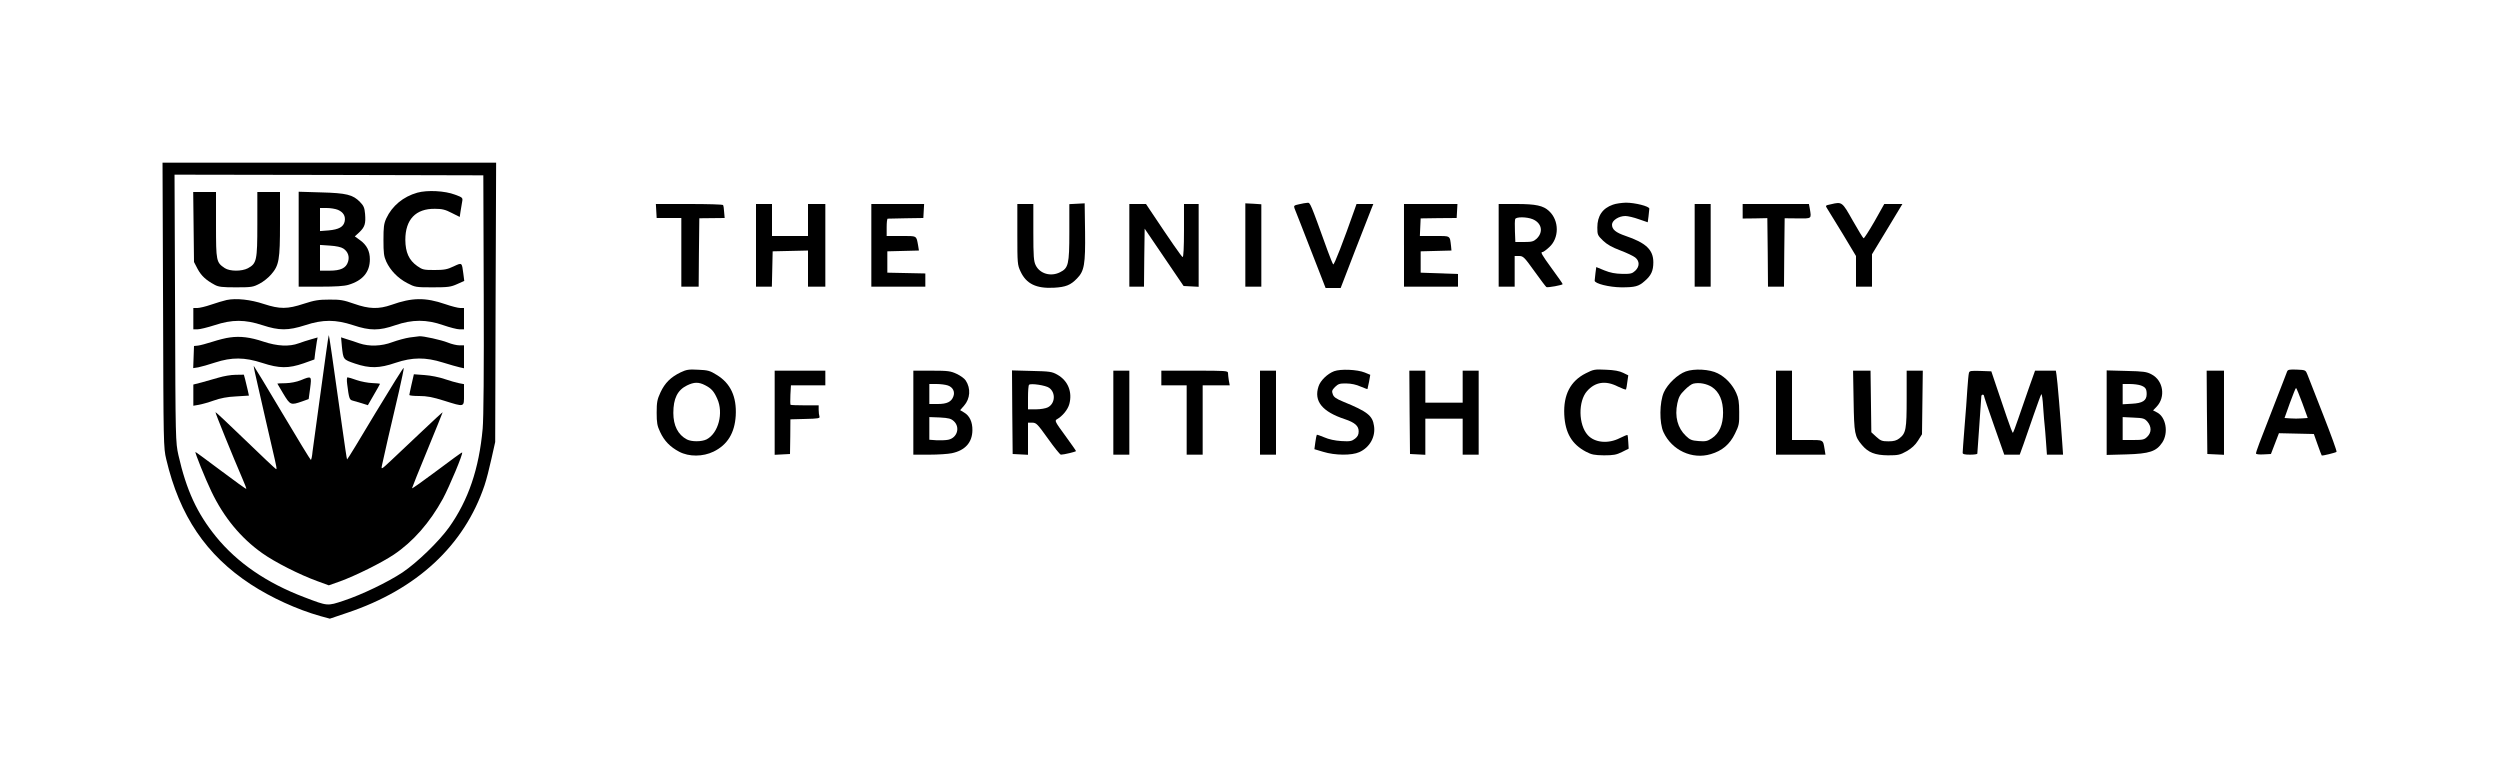 <?xml version="1.0" standalone="no"?>
<!DOCTYPE svg PUBLIC "-//W3C//DTD SVG 20010904//EN"
 "http://www.w3.org/TR/2001/REC-SVG-20010904/DTD/svg10.dtd">
<svg version="1.0" xmlns="http://www.w3.org/2000/svg"
 width="1875pt" height="586pt" viewBox="0 0 1875 586"
 preserveAspectRatio="xMidYMid meet">

<g transform="translate(0,586) scale(0.1,-0.1)"
fill="#000000" stroke="none">
<path d="M1223 3573 c3 -1048 3 -1070 24 -1158 100 -424 299 -718 633 -937
154 -101 350 -190 524 -239 l70 -19 130 44 c523 175 878 505 1030 956 14 41
37 131 52 200 l28 125 3 1048 4 1047 -1251 0 -1251 0 4 -1067z m2405 82 c2
-571 -1 -933 -8 -1010 -27 -300 -107 -536 -252 -740 -77 -107 -239 -264 -349
-338 -110 -73 -305 -167 -441 -212 -124 -41 -118 -42 -296 26 -282 107 -502
258 -662 454 -142 175 -222 348 -282 612 -21 97 -22 109 -25 1101 l-4 1002
1158 -2 1158 -3 3 -890z"/>
<path d="M3130 4415 c-106 -30 -189 -99 -233 -193 -18 -40 -21 -65 -21 -162 0
-97 3 -122 21 -162 31 -67 88 -125 157 -161 59 -31 64 -32 191 -32 116 0 136
3 183 24 l54 24 -7 55 c-11 85 -9 84 -73 54 -48 -23 -71 -27 -144 -27 -80 0
-89 2 -129 30 -62 44 -88 102 -89 196 0 153 78 235 222 233 54 0 78 -6 126
-31 l60 -30 6 41 c4 22 9 55 12 72 6 31 4 33 -53 54 -76 29 -207 36 -283 15z"/>
<path d="M1452 4158 l3 -263 27 -52 c28 -52 63 -84 128 -119 29 -16 57 -19
160 -19 117 0 128 2 176 27 29 15 68 46 88 70 59 68 66 109 66 380 l0 238 -85
0 -85 0 0 -243 c0 -272 -5 -293 -71 -329 -46 -24 -135 -24 -173 1 -64 43 -66
51 -66 324 l0 247 -86 0 -85 0 3 -262z"/>
<path d="M2240 4066 l0 -356 163 0 c113 0 179 4 211 14 107 32 160 96 160 191
0 62 -23 107 -74 144 l-39 28 35 32 c40 39 48 63 42 137 -4 45 -10 61 -38 89
-53 55 -102 67 -292 72 l-168 5 0 -356z m295 220 c41 -18 58 -48 50 -87 -9
-41 -44 -60 -120 -67 l-65 -5 0 87 0 86 50 0 c28 0 66 -6 85 -14z m40 -290
c35 -23 48 -61 35 -100 -15 -47 -55 -66 -139 -66 l-71 0 0 96 0 97 74 -5 c47
-3 85 -11 101 -22z"/>
<path d="M1700 3610 c-25 -6 -77 -21 -117 -35 -40 -14 -87 -25 -103 -25 l-30
0 0 -80 0 -80 31 0 c18 0 75 14 128 31 133 44 229 43 360 0 125 -41 192 -41
320 0 133 44 229 43 360 0 126 -42 195 -42 316 0 128 44 234 44 360 0 49 -17
104 -31 122 -31 l33 0 0 80 0 80 -28 0 c-16 0 -67 13 -113 29 -148 51 -248 50
-402 -5 -97 -34 -169 -32 -282 8 -77 27 -103 32 -185 31 -79 0 -111 -5 -191
-31 -124 -41 -180 -41 -300 -2 -99 33 -207 45 -279 30z"/>
<path d="M2446 3217 c-10 -72 -35 -256 -56 -407 -21 -151 -42 -303 -46 -337
-3 -35 -9 -63 -13 -62 -3 0 -100 159 -216 354 -115 194 -211 352 -212 351 -2
-2 13 -72 33 -157 19 -85 46 -201 59 -259 13 -58 33 -145 45 -195 36 -154 38
-166 30 -163 -5 2 -108 99 -230 217 -121 117 -222 212 -224 210 -3 -4 129
-329 204 -503 17 -38 29 -71 27 -73 -2 -1 -88 60 -190 137 -103 77 -188 140
-191 140 -7 0 74 -202 119 -295 93 -195 221 -350 382 -464 94 -67 279 -161
414 -210 l85 -31 85 30 c117 43 309 138 402 200 145 97 271 241 369 420 50 94
153 339 144 347 -1 2 -87 -60 -189 -137 -103 -77 -187 -137 -187 -132 0 4 52
133 115 286 63 154 115 281 115 284 0 2 -68 -60 -151 -139 -83 -79 -187 -177
-231 -218 -80 -75 -80 -75 -73 -40 8 40 70 312 127 552 21 93 38 173 36 178
-2 5 -97 -148 -213 -340 -115 -193 -210 -349 -212 -347 -2 2 -19 115 -38 252
-73 520 -96 678 -99 681 -1 1 -10 -57 -20 -130z"/>
<path d="M1724 3329 c-28 -3 -87 -18 -130 -32 -44 -14 -92 -27 -109 -29 l-30
-3 -3 -83 -3 -83 38 6 c21 4 78 20 126 36 126 41 222 40 354 -3 128 -42 197
-42 310 -3 l81 29 6 51 c4 27 9 64 12 82 l6 32 -49 -14 c-26 -7 -68 -21 -93
-30 -70 -26 -160 -22 -265 13 -99 33 -173 42 -251 31z"/>
<path d="M3073 3329 c-33 -5 -92 -21 -130 -35 -82 -31 -174 -34 -248 -9 -27
10 -70 24 -94 31 l-43 14 6 -68 c11 -100 9 -98 99 -129 110 -37 182 -36 304 6
126 42 224 43 355 2 51 -16 108 -32 126 -36 l32 -7 0 86 0 86 -35 0 c-19 0
-58 9 -87 21 -47 19 -186 50 -213 47 -5 0 -38 -4 -72 -9z"/>
<path d="M1640 3028 c-36 -11 -93 -27 -127 -36 l-63 -16 0 -79 0 -80 41 7 c23
4 73 18 112 32 51 18 101 28 168 31 l96 6 -9 41 c-6 22 -14 58 -19 79 l-10 37
-62 -1 c-34 0 -91 -10 -127 -21z"/>
<path d="M3087 2979 c-9 -41 -17 -77 -17 -81 0 -5 33 -8 74 -8 57 0 100 -8
186 -35 157 -49 150 -51 150 45 l0 79 -37 7 c-21 4 -69 18 -108 31 -40 14
-105 27 -150 30 l-81 6 -17 -74z"/>
<path d="M2255 3008 c-30 -12 -75 -21 -112 -22 -35 0 -63 -2 -63 -3 0 -1 21
-36 46 -78 51 -84 55 -85 139 -56 l50 18 11 81 c12 94 12 94 -71 60z"/>
<path d="M2604 2978 c13 -104 17 -116 39 -122 12 -3 43 -12 69 -20 l47 -15 45
78 c25 43 46 80 46 82 0 2 -26 5 -58 6 -31 1 -84 11 -116 22 -33 12 -64 21
-69 21 -6 0 -7 -21 -3 -52z"/>
<path d="M8078 4332 l-58 -3 0 -212 c0 -240 -7 -268 -70 -299 -69 -35 -151
-11 -182 52 -15 30 -18 65 -18 248 l0 212 -60 0 -60 0 0 -227 c0 -219 1 -230
24 -279 43 -93 118 -129 250 -122 89 5 125 19 174 70 54 55 63 105 60 349 l-3
214 -57 -3z"/>
<path d="M9340 4023 l0 -313 60 0 60 0 0 309 0 309 -60 4 -60 3 0 -312z"/>
<path d="M9743 4328 c-38 -8 -41 -11 -34 -31 5 -12 25 -64 45 -114 20 -51 52
-135 72 -185 20 -51 54 -139 76 -195 l40 -103 56 0 57 0 109 283 c60 155 116
297 123 315 l13 32 -63 0 -63 0 -13 -37 c-87 -247 -155 -423 -162 -416 -4 4
-23 51 -42 103 -132 366 -130 360 -151 359 -12 -1 -40 -5 -63 -11z"/>
<path d="M12097 4325 c-78 -27 -117 -84 -117 -171 0 -55 2 -59 43 -99 30 -29
68 -50 129 -73 48 -18 98 -42 112 -53 34 -27 34 -68 0 -100 -23 -21 -34 -24
-98 -23 -51 1 -89 8 -133 26 l-61 25 -6 -45 c-3 -25 -6 -50 -6 -57 0 -22 109
-49 200 -50 104 0 130 7 175 47 49 42 65 77 65 141 0 94 -56 146 -209 198 -73
25 -101 48 -101 84 0 32 51 65 100 65 19 0 65 -11 101 -24 l67 -23 6 45 c3 25
6 50 6 57 0 18 -107 45 -176 45 -32 -1 -76 -7 -97 -15z"/>
<path d="M13732 4328 c-43 -9 -43 -9 -27 -34 9 -14 61 -99 116 -189 l99 -165
0 -115 0 -115 60 0 60 0 0 121 0 122 114 188 114 189 -68 0 -68 0 -73 -130
c-41 -71 -78 -129 -82 -127 -4 1 -41 61 -81 132 -80 142 -80 143 -164 123z"/>
<path d="M4922 4278 l3 -53 93 0 92 0 0 -257 0 -258 65 0 65 0 2 257 3 256 95
1 95 1 -4 45 c-1 25 -5 48 -8 52 -2 5 -117 8 -254 8 l-250 0 3 -52z"/>
<path d="M5670 4020 l0 -310 60 0 59 0 3 133 3 132 133 3 132 3 0 -136 0 -135
65 0 65 0 0 310 0 310 -65 0 -65 0 0 -120 0 -120 -135 0 -135 0 0 120 0 120
-60 0 -60 0 0 -310z"/>
<path d="M6535 4020 l0 -310 203 0 202 0 0 50 0 49 -142 3 -143 3 0 80 0 80
119 3 118 3 -6 37 c-14 77 -6 72 -127 72 l-109 0 0 65 c0 36 3 65 8 65 4 0 66
2 137 3 l130 2 3 53 3 52 -198 0 -198 0 0 -310z"/>
<path d="M8470 4020 l0 -310 55 0 55 0 2 218 3 217 146 -215 146 -215 57 -3
56 -3 0 311 0 310 -55 0 -55 0 0 -201 c0 -123 -4 -199 -10 -197 -8 2 -93 125
-243 350 l-32 48 -62 0 -63 0 0 -310z"/>
<path d="M10530 4020 l0 -310 203 0 202 0 0 47 0 48 -140 5 -140 5 0 80 0 80
116 3 115 3 -3 32 c-10 83 -1 77 -124 77 l-110 0 3 66 3 66 135 2 135 1 3 53
3 52 -200 0 -201 0 0 -310z"/>
<path d="M11240 4020 l0 -310 60 0 60 0 0 115 0 115 33 0 c31 0 39 -8 115
-114 45 -63 86 -117 90 -119 9 -6 122 15 122 22 0 4 -36 55 -80 115 -79 109
-89 126 -70 126 5 0 28 16 49 36 76 68 76 200 -1 271 -43 41 -100 53 -244 53
l-134 0 0 -310z m255 196 c69 -29 82 -97 29 -147 -22 -20 -36 -24 -92 -24
l-67 0 -3 79 c-2 44 -1 85 2 93 7 18 87 17 131 -1z"/>
<path d="M12710 4020 l0 -310 60 0 60 0 0 310 0 310 -60 0 -60 0 0 -310z"/>
<path d="M13070 4276 l0 -55 93 1 92 2 3 -257 2 -257 60 0 60 0 2 257 3 256
98 -1 c107 -1 103 -4 91 71 l-7 37 -248 0 -249 0 0 -54z"/>
<path d="M5104 3067 c-74 -36 -117 -79 -150 -149 -25 -54 -29 -75 -29 -153 0
-76 4 -99 26 -145 31 -67 75 -112 143 -148 74 -39 178 -38 258 1 104 51 158
139 166 269 8 143 -39 244 -144 307 -49 31 -66 35 -138 38 -70 4 -88 1 -132
-20z m184 -96 c47 -24 66 -45 91 -101 49 -107 9 -259 -79 -305 -37 -19 -113
-19 -148 -1 -67 35 -102 104 -102 199 0 108 31 171 102 206 53 26 88 27 136 2z"/>
<path d="M10006 3076 c-50 -19 -103 -70 -117 -114 -37 -111 28 -190 198 -246
74 -25 103 -50 103 -91 0 -25 -7 -39 -27 -55 -25 -19 -37 -22 -103 -18 -48 3
-94 13 -128 28 -29 12 -54 21 -56 19 -2 -2 -7 -27 -11 -56 l-7 -52 67 -20 c88
-27 213 -28 270 -2 78 35 123 115 110 197 -11 77 -49 107 -230 181 -54 22 -72
35 -79 56 -9 24 -6 31 17 55 24 23 35 27 85 26 35 0 76 -9 106 -23 27 -11 50
-20 52 -19 1 2 6 26 12 55 l9 52 -41 17 c-57 23 -181 28 -230 10z"/>
<path d="M11893 3060 c-115 -58 -168 -161 -161 -310 7 -138 57 -222 163 -278
42 -22 63 -26 135 -27 71 0 93 4 135 25 l50 25 -3 49 c-1 27 -4 51 -6 53 -2 3
-28 -8 -58 -23 -86 -44 -188 -35 -240 23 -70 77 -73 253 -5 330 61 69 139 81
231 34 31 -15 58 -25 61 -22 2 4 7 29 10 57 l7 49 -39 19 c-26 13 -67 21 -128
23 -85 4 -93 3 -152 -27z"/>
<path d="M12643 3074 c-61 -22 -136 -94 -164 -156 -33 -74 -35 -230 -3 -299
63 -136 215 -207 355 -165 85 25 142 73 181 153 31 63 33 74 32 163 0 74 -5
105 -22 142 -28 63 -80 119 -139 148 -60 31 -176 37 -240 14z m197 -117 c55
-37 83 -102 83 -192 0 -90 -28 -155 -84 -192 -33 -22 -47 -25 -99 -21 -52 4
-65 9 -96 39 -62 59 -85 145 -64 244 10 46 20 66 55 100 23 24 53 46 66 48 45
10 100 -1 139 -26z"/>
<path d="M17153 3073 c-3 -10 -47 -121 -96 -248 -111 -283 -137 -353 -137
-366 0 -6 23 -9 56 -7 l56 3 30 78 30 78 131 -3 131 -3 28 -79 c16 -44 29 -81
31 -82 4 -4 105 21 111 27 4 4 -41 127 -99 275 -58 148 -112 285 -119 304 -14
35 -14 35 -80 38 -56 2 -67 0 -73 -15z m114 -235 l41 -113 -44 -3 c-24 -2 -63
-2 -87 0 l-43 3 40 112 c23 62 43 113 46 113 4 0 24 -51 47 -112z"/>
<path d="M5810 2765 l0 -316 58 3 57 3 2 130 1 130 112 3 c96 2 111 5 106 18
-3 9 -6 31 -6 50 l0 34 -103 0 c-57 0 -106 2 -108 4 -2 2 -3 36 -1 75 l4 71
129 0 129 0 0 55 0 55 -190 0 -190 0 0 -315z"/>
<path d="M6850 2765 l0 -315 120 0 c65 0 142 5 169 11 100 21 153 81 154 172
1 62 -21 109 -62 133 l-30 18 29 33 c47 53 52 130 13 189 -9 15 -40 37 -68 50
-45 21 -64 24 -187 24 l-138 0 0 -315z m259 204 c38 -13 55 -48 41 -83 -15
-40 -48 -56 -117 -56 l-63 0 0 75 0 75 54 0 c29 0 68 -5 85 -11z m45 -268 c49
-46 25 -125 -42 -139 -18 -4 -57 -5 -87 -4 l-55 4 0 85 0 85 79 -3 c67 -4 83
-8 105 -28z"/>
<path d="M7592 2768 l3 -313 58 -3 57 -3 0 121 0 120 33 0 c30 -1 38 -10 117
-120 47 -66 90 -120 97 -120 22 0 113 22 113 27 0 3 -37 55 -81 116 -75 102
-80 112 -63 122 42 23 83 73 94 115 24 90 -10 175 -90 220 -41 23 -57 25 -193
28 l-147 4 2 -314z m277 183 c50 -36 45 -118 -10 -146 -15 -8 -55 -15 -89 -15
l-60 0 0 88 c0 49 3 92 8 96 12 13 126 -4 151 -23z"/>
<path d="M8350 2765 l0 -315 60 0 60 0 0 315 0 315 -60 0 -60 0 0 -315z"/>
<path d="M8710 3025 l0 -55 95 0 95 0 0 -260 0 -260 60 0 60 0 0 260 0 260
101 0 102 0 -7 38 c-3 20 -6 45 -6 55 0 16 -19 17 -250 17 l-250 0 0 -55z"/>
<path d="M9450 2765 l0 -315 60 0 60 0 0 315 0 315 -60 0 -60 0 0 -315z"/>
<path d="M10572 2768 l3 -313 58 -3 57 -3 0 136 0 135 140 0 140 0 0 -135 0
-135 60 0 60 0 0 315 0 315 -60 0 -60 0 0 -120 0 -120 -140 0 -140 0 0 120 0
120 -60 0 -60 0 2 -312z"/>
<path d="M13320 2765 l0 -315 185 0 186 0 -6 38 c-13 77 -5 72 -131 72 l-114
0 0 260 0 260 -60 0 -60 0 0 -315z"/>
<path d="M13902 2853 c4 -246 8 -266 63 -331 47 -56 98 -76 195 -77 77 0 90 3
140 31 38 22 64 46 85 79 l30 48 3 239 3 238 -60 0 -61 0 0 -210 c0 -230 -5
-259 -55 -298 -21 -16 -41 -22 -81 -22 -48 0 -59 4 -92 34 l-37 34 -3 231 -3
231 -66 0 -65 0 4 -227z"/>
<path d="M14767 3063 c-3 -10 -8 -65 -12 -123 -3 -58 -13 -185 -21 -283 -8
-98 -14 -185 -14 -193 0 -10 14 -14 55 -14 30 0 55 3 55 8 0 4 7 99 15 212 8
113 15 211 15 218 0 6 5 12 10 12 6 0 10 -4 10 -9 0 -5 34 -107 76 -225 l76
-216 58 0 58 0 30 83 c16 45 51 145 77 222 27 77 51 144 55 148 4 5 11 -40 14
-100 4 -59 9 -119 11 -133 2 -14 6 -69 10 -122 l7 -98 60 0 61 0 -6 88 c-12
177 -37 478 -43 510 l-5 32 -78 0 -78 0 -47 -132 c-25 -73 -61 -177 -80 -231
-18 -54 -36 -100 -39 -103 -3 -3 -23 50 -46 118 -23 68 -58 173 -79 233 l-37
110 -82 3 c-71 2 -82 1 -86 -15z"/>
<path d="M15800 2765 l0 -317 148 4 c173 5 224 22 269 89 48 73 28 190 -38
225 l-31 16 26 27 c70 73 51 197 -37 243 -37 20 -60 23 -189 26 l-148 4 0
-317z m257 204 c34 -13 43 -25 43 -65 0 -48 -30 -68 -111 -72 l-69 -4 0 76 0
76 54 0 c30 0 67 -5 83 -11z m49 -272 c31 -37 31 -81 -1 -112 -22 -22 -32 -25
-105 -25 l-80 0 0 86 0 86 81 -4 c74 -3 83 -6 105 -31z"/>
<path d="M16552 2768 l3 -313 63 -3 62 -3 0 316 0 315 -65 0 -65 0 2 -312z"/>
</g>
</svg>
